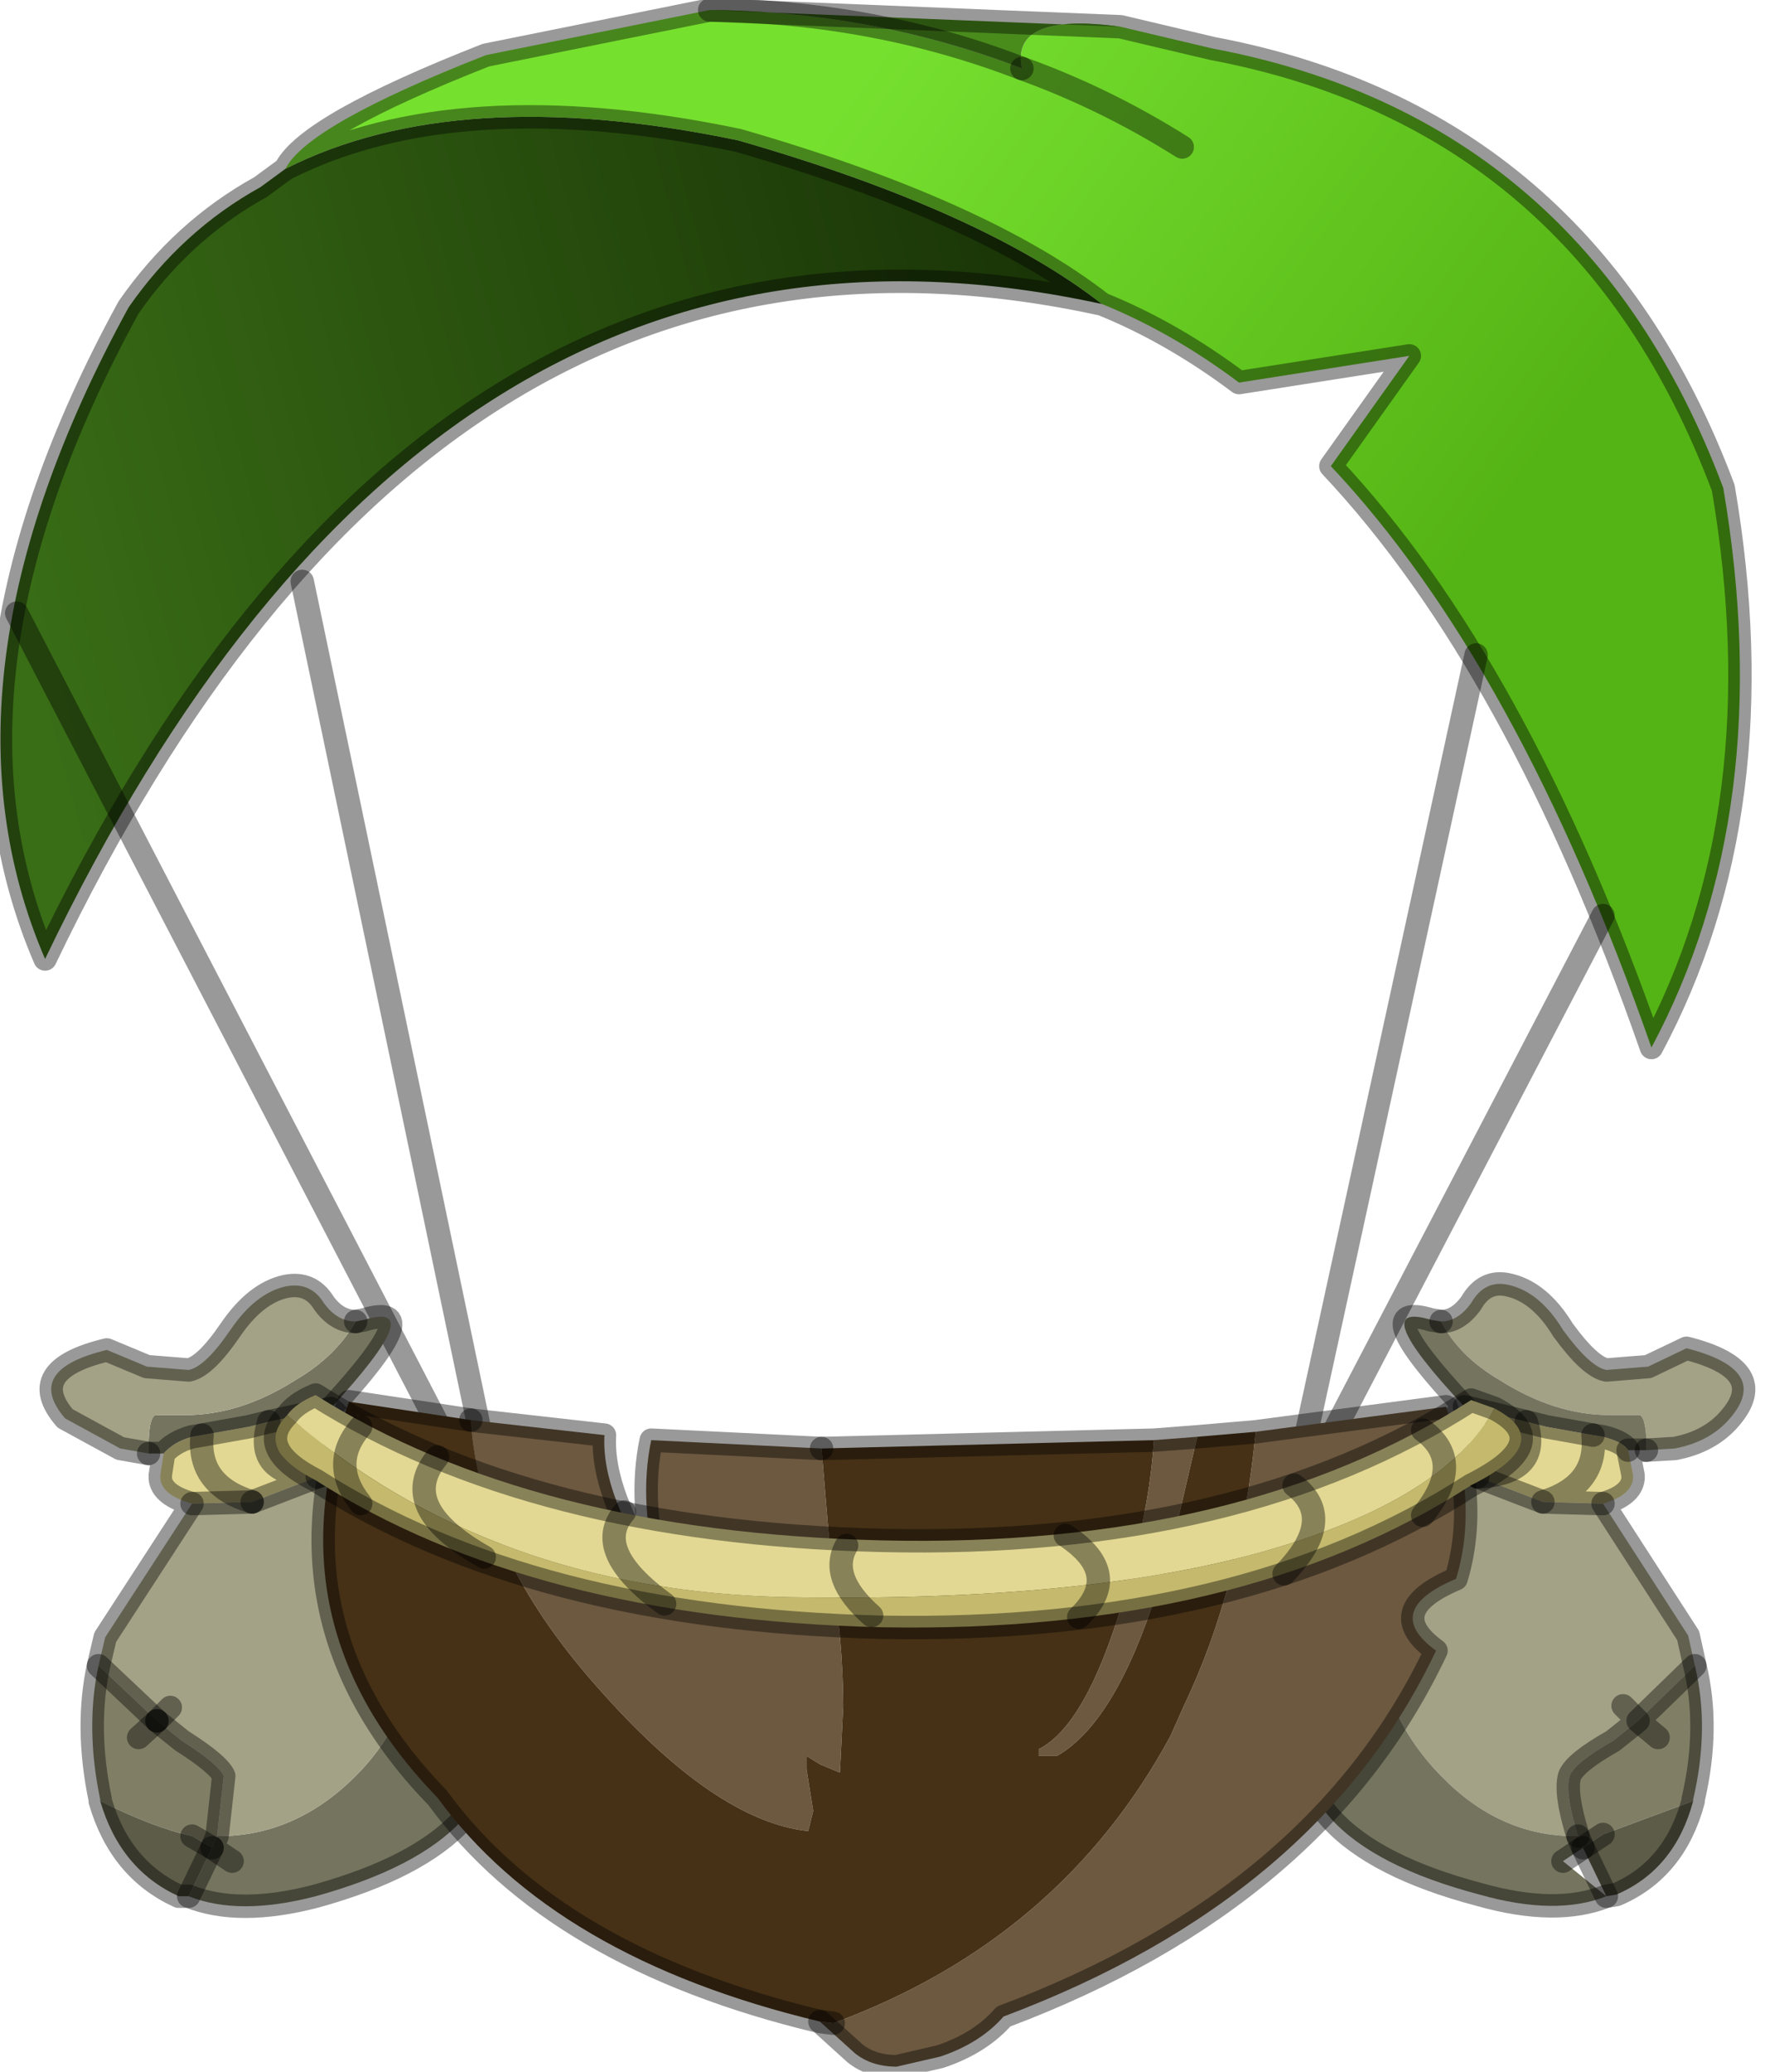 <?xml version="1.0" encoding="utf-8"?>
<svg version="1.1" id="Layer_1"
xmlns="http://www.w3.org/2000/svg"
xmlns:xlink="http://www.w3.org/1999/xlink"
width="53px" height="62px"
xml:space="preserve">
<g id="PathID_4493" transform="matrix(1, 0, 0, 1, 6.45, 15.85)">
<linearGradient
id="LinearGradID_1926" gradientUnits="userSpaceOnUse" gradientTransform="matrix(0.019, -0.005, 0.004, 0.015, 10, 0.25)" spreadMethod ="pad" x1="-819.2" y1="0" x2="819.2" y2="0" >
<stop  offset="0" style="stop-color:#396D16;stop-opacity:1" />
<stop  offset="1" style="stop-color:#1A3507;stop-opacity:1" />
</linearGradient>
<path style="fill:url(#LinearGradID_1926) " d="M15.65 -11.65Q22.95 -9.55 26.55 -6.75Q6.4 -11.15 -5.1 12.85Q-8.7 4.5 -2.6 -6.65Q-1 -8.95 1.35 -10.25L2.1 -10.8Q7.25 -13.4 15.65 -11.65" />
<linearGradient
id="LinearGradID_1927" gradientUnits="userSpaceOnUse" gradientTransform="matrix(0.011, 0.009, -0.011, 0.015, 23.85, -0.2)" spreadMethod ="pad" x1="-819.2" y1="0" x2="819.2" y2="0" >
<stop  offset="0" style="stop-color:#76E02F;stop-opacity:1" />
<stop  offset="1" style="stop-color:#55B415;stop-opacity:1" />
</linearGradient>
<path style="fill:url(#LinearGradID_1927) " d="M28.95 -11.45Q26.65 -12.9 24.15 -13.8Q23.8 -15.5 27.1 -15.05L29.85 -14.4Q41 -12.3 45.15 -1.25Q46.8 8.4 43 15.5Q39 4.05 33.4 -1.9L35.75 -5.2L30.65 -4.4Q28.65 -5.9 26.55 -6.75Q22.95 -9.55 15.65 -11.65Q7.25 -13.4 2.1 -10.8Q2.75 -12.1 8.1 -14.2L14.8 -15.55Q19.75 -15.5 24.15 -13.8Q26.65 -12.9 28.95 -11.45" />
<path style="fill:#498C1C;fill-opacity:1" d="M14.8 -15.55L27.1 -15.05Q23.8 -15.5 24.15 -13.8Q19.75 -15.5 14.8 -15.55" />
<path style="fill:none;stroke-width:0.7;stroke-linecap:round;stroke-linejoin:round;stroke-miterlimit:3;stroke:#000000;stroke-opacity:0.4" d="M26.55 -6.75Q6.4 -11.15 -5.1 12.85Q-8.7 4.5 -2.6 -6.65Q-1 -8.95 1.35 -10.25L2.1 -10.8Q2.75 -12.1 8.1 -14.2L14.8 -15.55L27.1 -15.05L29.85 -14.4Q41 -12.3 45.15 -1.25Q46.8 8.4 43 15.5Q39 4.05 33.4 -1.9L35.75 -5.2L30.65 -4.4Q28.65 -5.9 26.55 -6.75Q22.95 -9.55 15.65 -11.65Q7.25 -13.4 2.1 -10.8" />
<path style="fill:none;stroke-width:0.7;stroke-linecap:round;stroke-linejoin:round;stroke-miterlimit:3;stroke:#000000;stroke-opacity:0.4" d="M24.15 -13.8Q26.65 -12.9 28.95 -11.45" />
<path style="fill:none;stroke-width:0.7;stroke-linecap:round;stroke-linejoin:round;stroke-miterlimit:3;stroke:#000000;stroke-opacity:0.4" d="M14.8 -15.55Q19.75 -15.5 24.15 -13.8" />
</g>
<g id="PathID_4494" transform="matrix(1, 0, 0, 1, 6.45, 15.85)">
<path style="fill:none;stroke-width:0.7;stroke-linecap:round;stroke-linejoin:round;stroke-miterlimit:3;stroke:#000000;stroke-opacity:0.4" d="M2.6 1.55L8.7 30.7L-5.95 2.5" />
<path style="fill:none;stroke-width:0.7;stroke-linecap:round;stroke-linejoin:round;stroke-miterlimit:3;stroke:#000000;stroke-opacity:0.4" d="M41.55 11.55L32.1 29.65L37.75 3.75" />
</g>
<g id="PathID_4495" transform="matrix(1, 0, 0, 1, 6.45, 15.85)">
<path style="fill:#74745F;fill-opacity:1" d="M1.6 26.7L1 26.85L-0.4 27.1L-0.7 27.15Q-1.25 27.3 -1.55 27.65L-2 27.65L-2 27.45Q-2 26.6 -1.8 26.5L-0.9 26.5Q0.75 26.5 2.4 25.45Q3.6 24.75 4.2 23.7L4.45 23.65Q6.45 23.05 3.45 26.3L1.6 26.7M-0.1 39.45L0.5 39.85L-0.1 39.45L0.05 39.1L0.1 39.1Q2.4 39.1 4.2 37.3Q6.1 35.4 6.1 32.55Q6.1 31.45 5.7 29.8L6.45 30.9Q7.7 33 8.25 35.2Q9.15 39.2 3 40.9Q0.7 41.5 -0.8 40.9L-0.1 39.45" />
<path style="fill:#A3A286;fill-opacity:1" d="M-2.85 27.5L-4.5 26.6Q-5.75 25.15 -3.25 24.55L-2.05 25.05L-0.8 25.15Q-0.3 25.05 0.45 23.95Q1.2 22.85 2.1 22.65Q2.85 22.5 3.25 23.15Q3.65 23.7 4.2 23.7Q3.6 24.75 2.4 25.45Q0.75 26.5 -0.9 26.5L-1.8 26.5Q-2 26.6 -2 27.45L-2 27.65L-2.85 27.5M-1.35 35.25L-1.75 35.65L-3.5 34L-3.3 33.15L-0.7 29.15L1.1 29.1L3.05 28.35Q3.45 28.25 3.85 27.95Q4.75 28.4 5.7 29.8Q6.1 31.45 6.1 32.55Q6.1 35.4 4.2 37.3Q2.4 39.1 0.1 39.1L0.05 39.1L0.25 37.3Q0.1 36.95 -1 36.25L-1.75 35.65L-1.35 35.25" />
<path style="fill:#E2D893;fill-opacity:1" d="M-0.4 27.1Q-0.55 28.6 1.1 29.1L-0.7 29.15Q-1.6 28.9 -1.65 28.4L-1.65 28.3L-1.55 27.65Q-1.25 27.3 -0.7 27.15L-0.4 27.1L1 26.85L1.6 26.7L3.45 26.3Q4.35 27.05 3.85 27.95Q3.45 28.25 3.05 28.35Q1.1 28.3 1.6 26.7Q1.1 28.3 3.05 28.35L1.1 29.1Q-0.55 28.6 -0.4 27.1" />
<path style="fill:#807F66;fill-opacity:1" d="M-2.3 36.15L-1.75 35.65L-1 36.25Q0.1 36.95 0.25 37.3L0.05 39.1L-0.1 39.45L-0.7 39.1Q-1.85 38.85 -3.45 38.05L-3.45 38Q-3.9 35.85 -3.5 34L-1.75 35.65L-2.3 36.15" />
<path style="fill:#5D5C48;fill-opacity:1" d="M-0.7 39.1L-0.1 39.45L-0.8 40.9L-1.1 40.9Q-2.85 40.1 -3.45 38.05Q-1.85 38.85 -0.7 39.1" />
<path style="fill:none;stroke-width:0.7;stroke-linecap:round;stroke-linejoin:round;stroke-miterlimit:3;stroke:#000000;stroke-opacity:0.4" d="M3.45 26.3Q6.45 23.05 4.45 23.65L4.2 23.7" />
<path style="fill:none;stroke-width:0.7;stroke-linecap:round;stroke-linejoin:round;stroke-miterlimit:3;stroke:#000000;stroke-opacity:0.4" d="M-2 27.65L-1.55 27.65Q-1.25 27.3 -0.7 27.15L-0.4 27.1L1 26.85L1.6 26.7L3.45 26.3Q4.35 27.05 3.85 27.95Q4.75 28.4 5.7 29.8L6.45 30.9Q7.7 33 8.25 35.2Q9.15 39.2 3 40.9Q0.7 41.5 -0.8 40.9L-1.1 40.9Q-2.85 40.1 -3.45 38.05L-3.45 38Q-3.9 35.85 -3.5 34L-3.3 33.15L-0.7 29.15Q-1.6 28.9 -1.65 28.4L-1.65 28.3L-1.55 27.65" />
<path style="fill:none;stroke-width:0.7;stroke-linecap:round;stroke-linejoin:round;stroke-miterlimit:3;stroke:#000000;stroke-opacity:0.4" d="M4.2 23.7Q3.65 23.7 3.25 23.15Q2.85 22.5 2.1 22.65Q1.2 22.85 0.45 23.95Q-0.3 25.05 -0.8 25.15L-2.05 25.05L-3.25 24.55Q-5.75 25.15 -4.5 26.6L-2.85 27.5L-2 27.65" />
<path style="fill:none;stroke-width:0.7;stroke-linecap:round;stroke-linejoin:round;stroke-miterlimit:3;stroke:#000000;stroke-opacity:0.4" d="M1.1 29.1L3.05 28.35Q1.1 28.3 1.6 26.7" />
<path style="fill:none;stroke-width:0.7;stroke-linecap:round;stroke-linejoin:round;stroke-miterlimit:3;stroke:#000000;stroke-opacity:0.4" d="M3.05 28.35Q3.45 28.25 3.85 27.95" />
<path style="fill:none;stroke-width:0.7;stroke-linecap:round;stroke-linejoin:round;stroke-miterlimit:3;stroke:#000000;stroke-opacity:0.4" d="M-1.75 35.65L-1 36.25Q0.1 36.95 0.25 37.3L0.05 39.1L-0.1 39.45L0.5 39.85" />
<path style="fill:none;stroke-width:0.7;stroke-linecap:round;stroke-linejoin:round;stroke-miterlimit:3;stroke:#000000;stroke-opacity:0.4" d="M-1.75 35.65L-1.35 35.25" />
<path style="fill:none;stroke-width:0.7;stroke-linecap:round;stroke-linejoin:round;stroke-miterlimit:3;stroke:#000000;stroke-opacity:0.4" d="M-1.75 35.65L-3.5 34" />
<path style="fill:none;stroke-width:0.7;stroke-linecap:round;stroke-linejoin:round;stroke-miterlimit:3;stroke:#000000;stroke-opacity:0.4" d="M-2.3 36.15L-1.75 35.65" />
<path style="fill:none;stroke-width:0.7;stroke-linecap:round;stroke-linejoin:round;stroke-miterlimit:3;stroke:#000000;stroke-opacity:0.4" d="M-0.1 39.45L-0.8 40.9" />
<path style="fill:none;stroke-width:0.7;stroke-linecap:round;stroke-linejoin:round;stroke-miterlimit:3;stroke:#000000;stroke-opacity:0.4" d="M-0.7 39.1L-0.1 39.45" />
<path style="fill:none;stroke-width:0.7;stroke-linecap:round;stroke-linejoin:round;stroke-miterlimit:3;stroke:#000000;stroke-opacity:0.4" d="M1.1 29.1Q-0.55 28.6 -0.4 27.1" />
<path style="fill:none;stroke-width:0.7;stroke-linecap:round;stroke-linejoin:round;stroke-miterlimit:3;stroke:#000000;stroke-opacity:0.4" d="M-0.7 29.15L1.1 29.1" />
</g>
<g id="PathID_4496" transform="matrix(1, 0, 0, 1, 6.45, 15.85)">
<path style="fill:#A3A286;fill-opacity:1" d="M42.85 27.45Q42.85 26.6 42.65 26.5L41.75 26.5Q40.1 26.5 38.45 25.45Q37.25 24.75 36.7 23.7Q37.2 23.7 37.6 23.15Q38 22.45 38.7 22.6Q39.65 22.8 40.35 23.95Q41.15 25.05 41.65 25.15L42.9 25.05L44.05 24.5Q46.6 25.15 45.35 26.6Q44.75 27.3 43.7 27.5L42.85 27.55L42.85 27.45M42.6 35.65L42.15 35.2L42.6 35.65L41.85 36.25Q40.7 36.9 40.55 37.3Q40.4 37.8 40.8 39.1L40.7 39.1Q38.45 39.1 36.7 37.3Q34.75 35.3 34.75 32.55Q34.75 31.4 35.1 29.75Q36.1 28.4 36.95 27.9L37.8 28.35L39.75 29.1L41.55 29.15L44.1 33.1L44.3 34L42.6 35.65" />
<path style="fill:#74745F;fill-opacity:1" d="M39.85 26.85L39.25 26.7L37.4 26.25Q34.4 23.05 36.4 23.65L36.7 23.7Q37.25 24.75 38.45 25.45Q40.1 26.5 41.75 26.5L42.65 26.5Q42.85 26.6 42.85 27.45L42.85 27.55L42.3 27.55Q42.15 27.3 41.55 27.15L41.25 27.1L39.85 26.85M41.65 40.9Q40.15 41.5 37.85 40.85Q31.6 39.2 32.6 35.1Q33.15 32.95 34.4 30.9L35.1 29.75Q34.75 31.4 34.75 32.55Q34.75 35.3 36.7 37.3Q38.45 39.1 40.7 39.1L40.8 39.1L40.95 39.45L40.35 39.85L41.65 40.9M40.35 39.85L40.95 39.45" />
<path style="fill:#E2D893;fill-opacity:1" d="M39.75 29.1L37.8 28.35Q41.4 28.6 41.25 27.1L41.55 27.15Q42.15 27.3 42.3 27.55L42.45 28.3L42.45 28.4Q42.4 28.9 41.55 29.15L39.75 29.1M37.8 28.35Q39.75 28.25 39.25 26.7Q39.75 28.25 37.8 28.35L36.95 27.9Q36.5 27.05 37.4 26.25L39.25 26.7L39.85 26.85L41.25 27.1Q41.4 28.6 39.75 29.1" />
<path style="fill:#807F66;fill-opacity:1" d="M41.55 39.05L40.95 39.45L40.8 39.1Q40.4 37.8 40.55 37.3Q40.7 36.9 41.85 36.25L42.6 35.65L43.2 36.15L42.6 35.65L44.3 34Q44.75 35.85 44.25 38L44.25 38.05L41.55 39.05" />
<path style="fill:#5D5C48;fill-opacity:1" d="M40.95 39.45L41.55 39.05L44.25 38.05Q43.7 40.1 41.95 40.85L41.65 40.9L40.95 39.45" />
<path style="fill:none;stroke-width:0.7;stroke-linecap:round;stroke-linejoin:round;stroke-miterlimit:3;stroke:#000000;stroke-opacity:0.4" d="M42.85 27.55L43.7 27.5Q44.75 27.3 45.35 26.6Q46.6 25.15 44.05 24.5L42.9 25.05L41.65 25.15Q41.15 25.05 40.35 23.95Q39.65 22.8 38.7 22.6Q38 22.45 37.6 23.15Q37.2 23.7 36.7 23.7" />
<path style="fill:none;stroke-width:0.7;stroke-linecap:round;stroke-linejoin:round;stroke-miterlimit:3;stroke:#000000;stroke-opacity:0.4" d="M42.85 27.55L42.3 27.55L42.45 28.3L42.45 28.4Q42.4 28.9 41.55 29.15L44.1 33.1L44.3 34Q44.75 35.85 44.25 38L44.25 38.05Q43.7 40.1 41.95 40.85L41.65 40.9Q40.15 41.5 37.85 40.85Q31.6 39.2 32.6 35.1Q33.15 32.95 34.4 30.9L35.1 29.75Q36.1 28.4 36.95 27.9Q36.5 27.05 37.4 26.25Q34.4 23.05 36.4 23.65L36.7 23.7" />
<path style="fill:none;stroke-width:0.7;stroke-linecap:round;stroke-linejoin:round;stroke-miterlimit:3;stroke:#000000;stroke-opacity:0.4" d="M42.3 27.55Q42.15 27.3 41.55 27.15L41.25 27.1Q41.4 28.6 39.75 29.1L41.55 29.15" />
<path style="fill:none;stroke-width:0.7;stroke-linecap:round;stroke-linejoin:round;stroke-miterlimit:3;stroke:#000000;stroke-opacity:0.4" d="M40.8 39.1Q40.4 37.8 40.55 37.3Q40.7 36.9 41.85 36.25L42.6 35.65L42.15 35.2" />
<path style="fill:none;stroke-width:0.7;stroke-linecap:round;stroke-linejoin:round;stroke-miterlimit:3;stroke:#000000;stroke-opacity:0.4" d="M43.2 36.15L42.6 35.65L44.3 34" />
<path style="fill:none;stroke-width:0.7;stroke-linecap:round;stroke-linejoin:round;stroke-miterlimit:3;stroke:#000000;stroke-opacity:0.4" d="M40.95 39.45L41.55 39.05" />
<path style="fill:none;stroke-width:0.7;stroke-linecap:round;stroke-linejoin:round;stroke-miterlimit:3;stroke:#000000;stroke-opacity:0.4" d="M40.8 39.1L40.95 39.45L41.65 40.9" />
<path style="fill:none;stroke-width:0.7;stroke-linecap:round;stroke-linejoin:round;stroke-miterlimit:3;stroke:#000000;stroke-opacity:0.4" d="M37.4 26.25L39.25 26.7L39.85 26.85L41.25 27.1" />
<path style="fill:none;stroke-width:0.7;stroke-linecap:round;stroke-linejoin:round;stroke-miterlimit:3;stroke:#000000;stroke-opacity:0.4" d="M37.8 28.35L39.75 29.1" />
<path style="fill:none;stroke-width:0.7;stroke-linecap:round;stroke-linejoin:round;stroke-miterlimit:3;stroke:#000000;stroke-opacity:0.4" d="M37.8 28.35Q39.75 28.25 39.25 26.7" />
<path style="fill:none;stroke-width:0.7;stroke-linecap:round;stroke-linejoin:round;stroke-miterlimit:3;stroke:#000000;stroke-opacity:0.4" d="M36.95 27.9L37.8 28.35" />
<path style="fill:none;stroke-width:0.7;stroke-linecap:round;stroke-linejoin:round;stroke-miterlimit:3;stroke:#000000;stroke-opacity:0.4" d="M40.95 39.45L40.35 39.85" />
</g>
<g id="PathID_4497" transform="matrix(1, 0, 0, 1, 6.45, 15.85)">
<path style="fill:#6D5940;fill-opacity:1" d="M18.4 30.5Q18.8 33.4 18.8 35.2L18.7 37.2L18.1 36.95L17.7 36.7L17.7 37.1L17.9 38.35L17.75 38.95Q14.95 38.65 11.4 34.6Q7.9 30.65 7.65 26.65L11.65 27.1Q11.55 28.9 13.3 31.45Q12.65 29.15 13.05 27.25L18.15 27.5L18.4 30.5M28.1 27.25L29.4 27.15L28.55 30.8L28.2 31.75Q26.95 35.7 25.2 36.7L24.65 36.7L24.65 36.5Q26.05 35.8 27.15 32.15L27.4 31.25Q28 29 28.1 27.25M31.15 27L36.85 26.25Q37.85 29.1 37.15 31.4Q34.9 32.35 36.55 33.55Q33.05 40.95 23.6 44.5Q22.9 45.3 21.7 45.7L20.4 46Q19.65 46 19.15 45.6L18.1 44.65L18.5 44.7Q25.3 42.2 28.6 36.1L29 35.2Q30.7 31.65 31.15 27" />
<path style="fill:#463116;fill-opacity:1" d="M29 35.2L28.6 36.1Q25.3 42.2 18.5 44.7L18.1 44.65Q10.15 42.75 6.65 37.95Q1.6 32.75 4 26.1L7.65 26.65Q7.9 30.65 11.4 34.6Q14.95 38.65 17.75 38.95L17.9 38.35L17.7 37.1L17.7 36.7L18.1 36.95L18.7 37.2L18.8 35.2Q18.8 33.4 18.4 30.5L18.15 27.5L28.1 27.25Q28 29 27.4 31.25L27.15 32.15Q26.05 35.8 24.65 36.5L24.65 36.7L25.2 36.7Q26.95 35.7 28.2 31.75L28.55 30.8L29.4 27.15L31.15 27Q30.7 31.65 29 35.2" />
<path style="fill:none;stroke-width:0.7;stroke-linecap:round;stroke-linejoin:round;stroke-miterlimit:3;stroke:#000000;stroke-opacity:0.4" d="M18.15 27.5L13.05 27.25Q12.65 29.15 13.3 31.45Q11.55 28.9 11.65 27.1L7.65 26.65" />
<path style="fill:none;stroke-width:0.7;stroke-linecap:round;stroke-linejoin:round;stroke-miterlimit:3;stroke:#000000;stroke-opacity:0.4" d="M18.15 27.5L28.1 27.25L29.4 27.15L31.15 27L36.85 26.25Q37.85 29.1 37.15 31.4Q34.9 32.35 36.55 33.55Q33.05 40.95 23.6 44.5Q22.9 45.3 21.7 45.7L20.4 46Q19.65 46 19.15 45.6L18.1 44.65Q10.15 42.75 6.65 37.95Q1.6 32.75 4 26.1L7.65 26.65" />
<path style="fill:none;stroke-width:0.7;stroke-linecap:round;stroke-linejoin:round;stroke-miterlimit:3;stroke:#000000;stroke-opacity:0.4" d="M18.1 44.65L18.5 44.7" />
</g>
<g id="PathID_4498" transform="matrix(1, 0, 0, 1, 6.45, 15.85)">
<path style="fill:#E2D893;fill-opacity:1" d="M31.5 30.55Q26.1 32.1 17.2 31.95Q8.25 31.8 2.15 26.5Q2.4 26.15 3 25.9Q9.5 30 19.95 30.25Q30.7 30.5 37.6 26.05L38.3 26.3Q36.85 29 31.5 30.55" />
<path style="fill:#C4B96D;fill-opacity:1" d="M38.3 26.3Q40.2 27.3 37.6 28.6Q30.7 33.05 19.95 32.85Q9.5 32.6 3 28.45Q1.15 27.5 2.15 26.5Q8.25 31.8 17.2 31.95Q26.1 32.1 31.5 30.55Q36.85 29 38.3 26.3" />
<path style="fill:none;stroke-width:0.7;stroke-linecap:round;stroke-linejoin:round;stroke-miterlimit:3;stroke:#000000;stroke-opacity:0.4" d="M2.15 26.5Q2.4 26.15 3 25.9Q9.5 30 19.95 30.25Q30.7 30.5 37.6 26.05L38.3 26.3Q40.2 27.3 37.6 28.6Q30.7 33.05 19.95 32.85Q9.5 32.6 3 28.45Q1.15 27.5 2.15 26.5z" />
</g>
<g id="PathID_4499" transform="matrix(1, 0, 0, 1, 6.45, 15.85)">
<path style="fill:none;stroke-width:0.7;stroke-linecap:round;stroke-linejoin:round;stroke-miterlimit:3;stroke:#000000;stroke-opacity:0.4" d="M18.9 30.4Q18.35 31.35 19.65 32.5" />
<path style="fill:none;stroke-width:0.7;stroke-linecap:round;stroke-linejoin:round;stroke-miterlimit:3;stroke:#000000;stroke-opacity:0.4" d="M12.25 29.4Q11.25 30.55 13.45 32.15" />
<path style="fill:none;stroke-width:0.7;stroke-linecap:round;stroke-linejoin:round;stroke-miterlimit:3;stroke:#000000;stroke-opacity:0.4" d="M6.65 27.75Q5.4 29.25 8.05 30.75" />
<path style="fill:none;stroke-width:0.7;stroke-linecap:round;stroke-linejoin:round;stroke-miterlimit:3;stroke:#000000;stroke-opacity:0.4" d="M4.35 26.85Q3.4 27.95 4.35 29.15" />
<path style="fill:none;stroke-width:0.7;stroke-linecap:round;stroke-linejoin:round;stroke-miterlimit:3;stroke:#000000;stroke-opacity:0.4" d="M32.3 28.6Q33.6 29.6 32 31.25" />
<path style="fill:none;stroke-width:0.7;stroke-linecap:round;stroke-linejoin:round;stroke-miterlimit:3;stroke:#000000;stroke-opacity:0.4" d="M36.15 26.95Q37.45 27.9 36.15 29.5" />
<path style="fill:none;stroke-width:0.7;stroke-linecap:round;stroke-linejoin:round;stroke-miterlimit:3;stroke:#000000;stroke-opacity:0.4" d="M25.45 30.1Q27.2 31.25 25.85 32.55" />
</g>
</svg>
